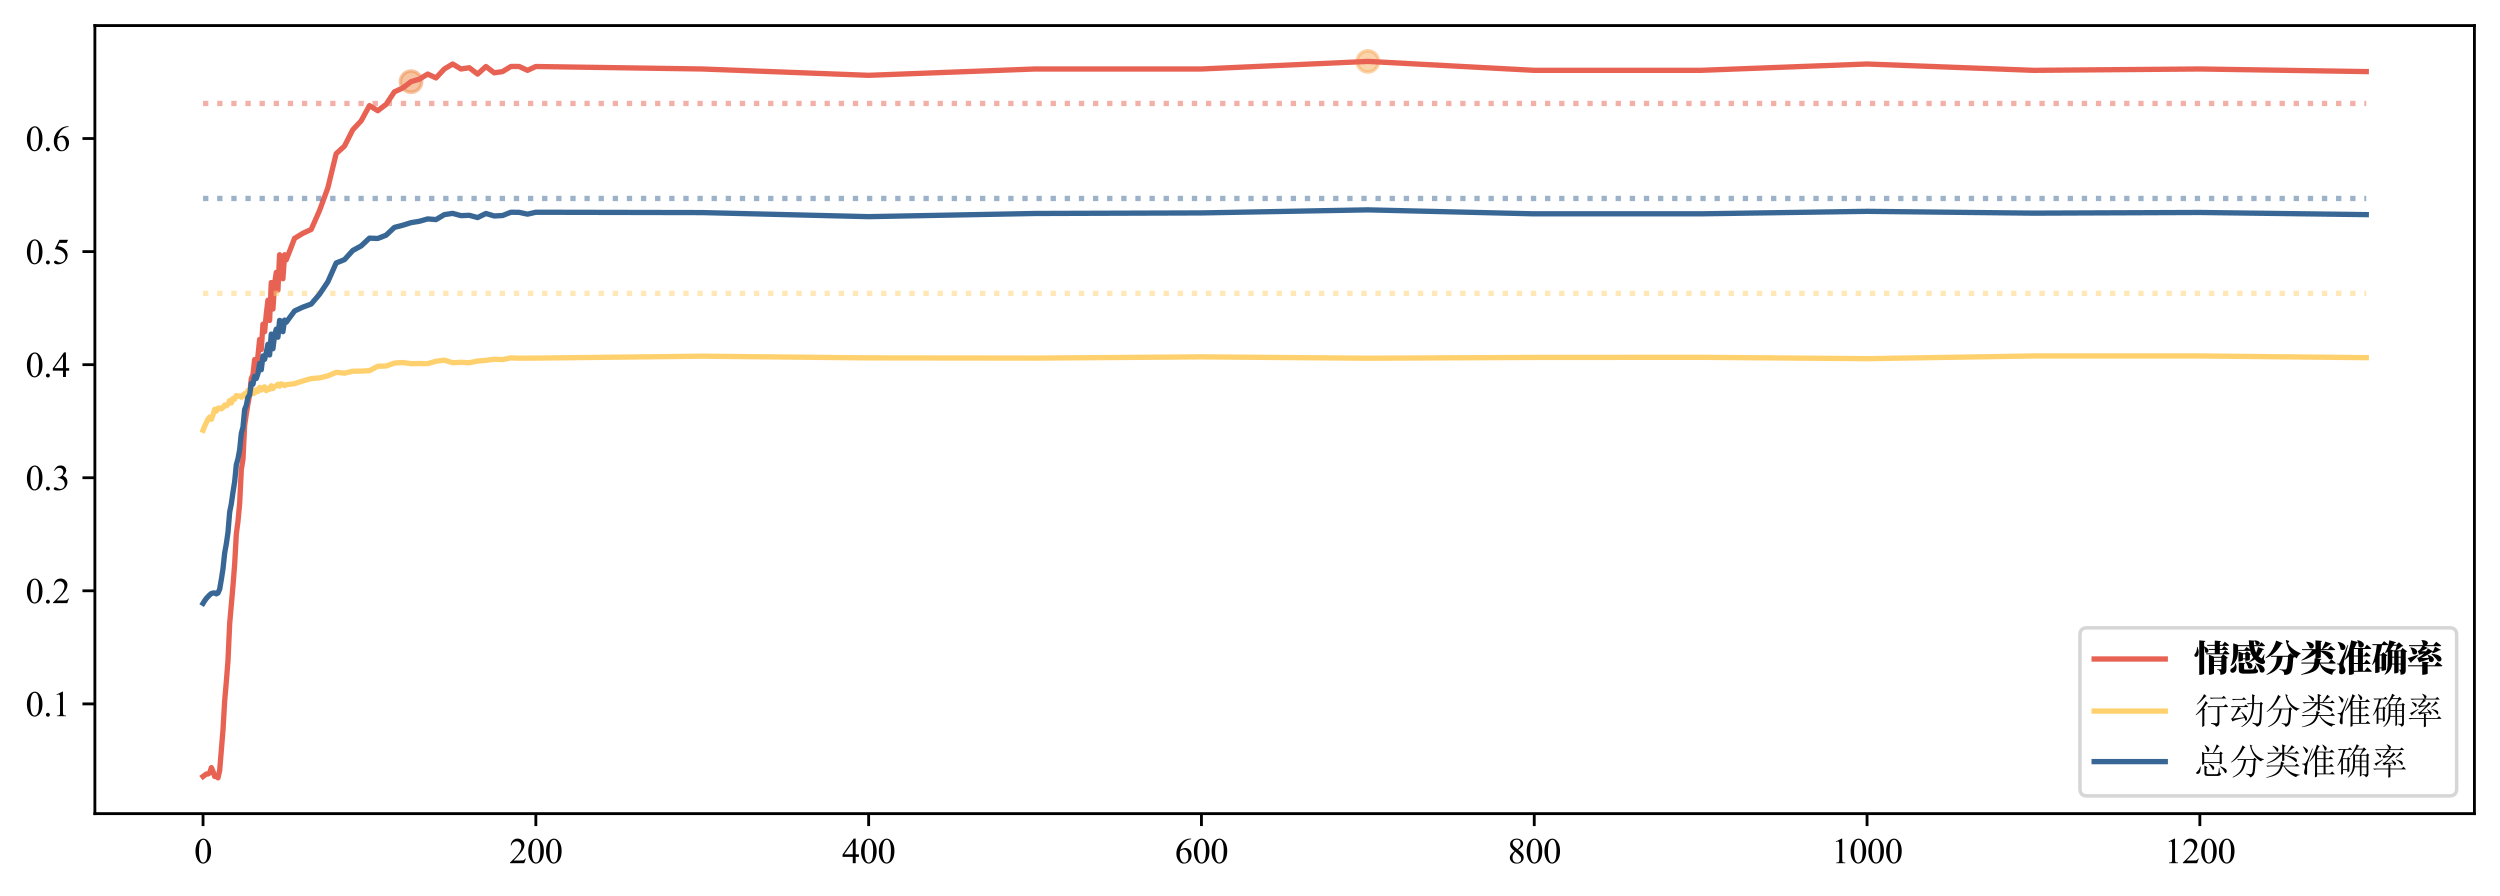 <?xml version="1.0" encoding="utf-8" standalone="no"?>
<!DOCTYPE svg PUBLIC "-//W3C//DTD SVG 1.1//EN"
  "http://www.w3.org/Graphics/SVG/1.1/DTD/svg11.dtd">
<svg xmlns:xlink="http://www.w3.org/1999/xlink" width="703.5pt" height="252.243pt" viewBox="0 0 703.5 252.243" xmlns="http://www.w3.org/2000/svg" version="1.1">
 <defs>
  <style type="text/css">*{stroke-linejoin: round; stroke-linecap: butt}</style>
 </defs>
 <g id="figure_1">
  <g id="patch_1">
   <path d="M 0 252.243 
L 703.5 252.243 
L 703.5 0 
L 0 0 
z
" style="fill: #ffffff"/>
  </g>
  <g id="axes_1">
   <g id="patch_2">
    <path d="M 26.7 228.96 
L 696.3 228.96 
L 696.3 7.2 
L 26.7 7.2 
z
" style="fill: #ffffff"/>
   </g>
   <g id="PathCollection_1">
    <defs>
     <path id="m0875a070f3" d="M 0 3 
C 0.796 3 1.559 2.684 2.121 2.121 
C 2.684 1.559 3 0.796 3 0 
C 3 -0.796 2.684 -1.559 2.121 -2.121 
C 1.559 -2.684 0.796 -3 0 -3 
C -0.796 -3 -1.559 -2.684 -2.121 -2.121 
C -2.684 -1.559 -3 -0.796 -3 0 
C -3 0.796 -2.684 1.559 -2.121 2.121 
C -1.559 2.684 -0.796 3 0 3 
z
" style="stroke: #ef8a46; stroke-opacity: 0.5"/>
    </defs>
    <g clip-path="url(#p863c732fef)">
     <use xlink:href="#m0875a070f3" x="115.668" y="22.975" style="fill: #ef8a46; fill-opacity: 0.5; stroke: #ef8a46; stroke-opacity: 0.5"/>
    </g>
   </g>
   <g id="PathCollection_2">
    <defs>
     <path id="mf120f9238a" d="M 0 3 
C 0.796 3 1.559 2.684 2.121 2.121 
C 2.684 1.559 3 0.796 3 0 
C 3 -0.796 2.684 -1.559 2.121 -2.121 
C 1.559 -2.684 0.796 -3 0 -3 
C -0.796 -3 -1.559 -2.684 -2.121 -2.121 
C -2.684 -1.559 -3 -0.796 -3 0 
C -3 0.796 -2.684 1.559 -2.121 2.121 
C -1.559 2.684 -0.796 3 0 3 
z
" style="stroke: #f8aa59; stroke-opacity: 0.5"/>
    </defs>
    <g clip-path="url(#p863c732fef)">
     <use xlink:href="#mf120f9238a" x="384.913" y="17.28" style="fill: #f8aa59; fill-opacity: 0.5; stroke: #f8aa59; stroke-opacity: 0.5"/>
    </g>
   </g>
   <g id="matplotlib.axis_1">
    <g id="xtick_1">
     <g id="line2d_1">
      <defs>
       <path id="ma1bbd5abb1" d="M 0 0 
L 0 3.5 
" style="stroke: #000000; stroke-width: 0.8"/>
      </defs>
      <g>
       <use xlink:href="#ma1bbd5abb1" x="57.136" y="228.96" style="stroke: #000000; stroke-width: 0.8"/>
      </g>
     </g>
     <g id="text_1">
      <!-- 0 -->
      <g transform="translate(54.636 242.904) scale(0.1 -0.1)">
       <defs>
        <path id="TimesNewRomanPSMT-30" d="M 231 2094 
Q 231 2819 450 3342 
Q 669 3866 1031 4122 
Q 1313 4325 1613 4325 
Q 2100 4325 2488 3828 
Q 2972 3213 2972 2159 
Q 2972 1422 2759 906 
Q 2547 391 2217 158 
Q 1888 -75 1581 -75 
Q 975 -75 572 641 
Q 231 1244 231 2094 
z
M 844 2016 
Q 844 1141 1059 588 
Q 1238 122 1591 122 
Q 1759 122 1940 273 
Q 2122 425 2216 781 
Q 2359 1319 2359 2297 
Q 2359 3022 2209 3506 
Q 2097 3866 1919 4016 
Q 1791 4119 1609 4119 
Q 1397 4119 1231 3928 
Q 1006 3669 925 3112 
Q 844 2556 844 2016 
z
" transform="scale(0.016)"/>
       </defs>
       <use xlink:href="#TimesNewRomanPSMT-30"/>
      </g>
     </g>
    </g>
    <g id="xtick_2">
     <g id="line2d_2">
      <g>
       <use xlink:href="#ma1bbd5abb1" x="150.787" y="228.96" style="stroke: #000000; stroke-width: 0.8"/>
      </g>
     </g>
     <g id="text_2">
      <!-- 200 -->
      <g transform="translate(143.287 242.904) scale(0.1 -0.1)">
       <defs>
        <path id="TimesNewRomanPSMT-32" d="M 2934 816 
L 2638 0 
L 138 0 
L 138 116 
Q 1241 1122 1691 1759 
Q 2141 2397 2141 2925 
Q 2141 3328 1894 3587 
Q 1647 3847 1303 3847 
Q 991 3847 742 3664 
Q 494 3481 375 3128 
L 259 3128 
Q 338 3706 661 4015 
Q 984 4325 1469 4325 
Q 1984 4325 2329 3994 
Q 2675 3663 2675 3213 
Q 2675 2891 2525 2569 
Q 2294 2063 1775 1497 
Q 997 647 803 472 
L 1909 472 
Q 2247 472 2383 497 
Q 2519 522 2628 598 
Q 2738 675 2819 816 
L 2934 816 
z
" transform="scale(0.016)"/>
       </defs>
       <use xlink:href="#TimesNewRomanPSMT-32"/>
       <use xlink:href="#TimesNewRomanPSMT-30" x="50"/>
       <use xlink:href="#TimesNewRomanPSMT-30" x="100"/>
      </g>
     </g>
    </g>
    <g id="xtick_3">
     <g id="line2d_3">
      <g>
       <use xlink:href="#ma1bbd5abb1" x="244.437" y="228.96" style="stroke: #000000; stroke-width: 0.8"/>
      </g>
     </g>
     <g id="text_3">
      <!-- 400 -->
      <g transform="translate(236.937 242.904) scale(0.1 -0.1)">
       <defs>
        <path id="TimesNewRomanPSMT-34" d="M 2978 1563 
L 2978 1119 
L 2409 1119 
L 2409 0 
L 1894 0 
L 1894 1119 
L 100 1119 
L 100 1519 
L 2066 4325 
L 2409 4325 
L 2409 1563 
L 2978 1563 
z
M 1894 1563 
L 1894 3666 
L 406 1563 
L 1894 1563 
z
" transform="scale(0.016)"/>
       </defs>
       <use xlink:href="#TimesNewRomanPSMT-34"/>
       <use xlink:href="#TimesNewRomanPSMT-30" x="50"/>
       <use xlink:href="#TimesNewRomanPSMT-30" x="100"/>
      </g>
     </g>
    </g>
    <g id="xtick_4">
     <g id="line2d_4">
      <g>
       <use xlink:href="#ma1bbd5abb1" x="338.087" y="228.96" style="stroke: #000000; stroke-width: 0.8"/>
      </g>
     </g>
     <g id="text_4">
      <!-- 600 -->
      <g transform="translate(330.587 242.904) scale(0.1 -0.1)">
       <defs>
        <path id="TimesNewRomanPSMT-36" d="M 2869 4325 
L 2869 4209 
Q 2456 4169 2195 4045 
Q 1934 3922 1679 3669 
Q 1425 3416 1258 3105 
Q 1091 2794 978 2366 
Q 1428 2675 1881 2675 
Q 2316 2675 2634 2325 
Q 2953 1975 2953 1425 
Q 2953 894 2631 456 
Q 2244 -75 1606 -75 
Q 1172 -75 869 213 
Q 275 772 275 1663 
Q 275 2231 503 2743 
Q 731 3256 1154 3653 
Q 1578 4050 1965 4187 
Q 2353 4325 2688 4325 
L 2869 4325 
z
M 925 2138 
Q 869 1716 869 1456 
Q 869 1156 980 804 
Q 1091 453 1309 247 
Q 1469 100 1697 100 
Q 1969 100 2183 356 
Q 2397 613 2397 1088 
Q 2397 1622 2184 2012 
Q 1972 2403 1581 2403 
Q 1463 2403 1327 2353 
Q 1191 2303 925 2138 
z
" transform="scale(0.016)"/>
       </defs>
       <use xlink:href="#TimesNewRomanPSMT-36"/>
       <use xlink:href="#TimesNewRomanPSMT-30" x="50"/>
       <use xlink:href="#TimesNewRomanPSMT-30" x="100"/>
      </g>
     </g>
    </g>
    <g id="xtick_5">
     <g id="line2d_5">
      <g>
       <use xlink:href="#ma1bbd5abb1" x="431.738" y="228.96" style="stroke: #000000; stroke-width: 0.8"/>
      </g>
     </g>
     <g id="text_5">
      <!-- 800 -->
      <g transform="translate(424.238 242.904) scale(0.1 -0.1)">
       <defs>
        <path id="TimesNewRomanPSMT-38" d="M 1228 2134 
Q 725 2547 579 2797 
Q 434 3047 434 3316 
Q 434 3728 753 4026 
Q 1072 4325 1600 4325 
Q 2113 4325 2425 4047 
Q 2738 3769 2738 3413 
Q 2738 3175 2569 2928 
Q 2400 2681 1866 2347 
Q 2416 1922 2594 1678 
Q 2831 1359 2831 1006 
Q 2831 559 2490 242 
Q 2150 -75 1597 -75 
Q 994 -75 656 303 
Q 388 606 388 966 
Q 388 1247 577 1523 
Q 766 1800 1228 2134 
z
M 1719 2469 
Q 2094 2806 2194 3001 
Q 2294 3197 2294 3444 
Q 2294 3772 2109 3958 
Q 1925 4144 1606 4144 
Q 1288 4144 1088 3959 
Q 888 3775 888 3528 
Q 888 3366 970 3203 
Q 1053 3041 1206 2894 
L 1719 2469 
z
M 1375 2016 
Q 1116 1797 991 1539 
Q 866 1281 866 981 
Q 866 578 1086 336 
Q 1306 94 1647 94 
Q 1984 94 2187 284 
Q 2391 475 2391 747 
Q 2391 972 2272 1150 
Q 2050 1481 1375 2016 
z
" transform="scale(0.016)"/>
       </defs>
       <use xlink:href="#TimesNewRomanPSMT-38"/>
       <use xlink:href="#TimesNewRomanPSMT-30" x="50"/>
       <use xlink:href="#TimesNewRomanPSMT-30" x="100"/>
      </g>
     </g>
    </g>
    <g id="xtick_6">
     <g id="line2d_6">
      <g>
       <use xlink:href="#ma1bbd5abb1" x="525.388" y="228.96" style="stroke: #000000; stroke-width: 0.8"/>
      </g>
     </g>
     <g id="text_6">
      <!-- 1000 -->
      <g transform="translate(515.388 242.904) scale(0.1 -0.1)">
       <defs>
        <path id="TimesNewRomanPSMT-31" d="M 750 3822 
L 1781 4325 
L 1884 4325 
L 1884 747 
Q 1884 391 1914 303 
Q 1944 216 2037 169 
Q 2131 122 2419 116 
L 2419 0 
L 825 0 
L 825 116 
Q 1125 122 1212 167 
Q 1300 213 1334 289 
Q 1369 366 1369 747 
L 1369 3034 
Q 1369 3497 1338 3628 
Q 1316 3728 1258 3775 
Q 1200 3822 1119 3822 
Q 1003 3822 797 3725 
L 750 3822 
z
" transform="scale(0.016)"/>
       </defs>
       <use xlink:href="#TimesNewRomanPSMT-31"/>
       <use xlink:href="#TimesNewRomanPSMT-30" x="50"/>
       <use xlink:href="#TimesNewRomanPSMT-30" x="100"/>
       <use xlink:href="#TimesNewRomanPSMT-30" x="150"/>
      </g>
     </g>
    </g>
    <g id="xtick_7">
     <g id="line2d_7">
      <g>
       <use xlink:href="#ma1bbd5abb1" x="619.038" y="228.96" style="stroke: #000000; stroke-width: 0.8"/>
      </g>
     </g>
     <g id="text_7">
      <!-- 1200 -->
      <g transform="translate(609.038 242.904) scale(0.1 -0.1)">
       <use xlink:href="#TimesNewRomanPSMT-31"/>
       <use xlink:href="#TimesNewRomanPSMT-32" x="50"/>
       <use xlink:href="#TimesNewRomanPSMT-30" x="100"/>
       <use xlink:href="#TimesNewRomanPSMT-30" x="150"/>
      </g>
     </g>
    </g>
   </g>
   <g id="matplotlib.axis_2">
    <g id="ytick_1">
     <g id="line2d_8">
      <defs>
       <path id="m7c687a3f2d" d="M 0 0 
L -3.5 0 
" style="stroke: #000000; stroke-width: 0.8"/>
      </defs>
      <g>
       <use xlink:href="#m7c687a3f2d" x="26.7" y="198.071" style="stroke: #000000; stroke-width: 0.8"/>
      </g>
     </g>
     <g id="text_8">
      <!-- 0.1 -->
      <g transform="translate(7.2 201.543) scale(0.1 -0.1)">
       <defs>
        <path id="TimesNewRomanPSMT-2e" d="M 800 606 
Q 947 606 1047 504 
Q 1147 403 1147 259 
Q 1147 116 1045 14 
Q 944 -88 800 -88 
Q 656 -88 554 14 
Q 453 116 453 259 
Q 453 406 554 506 
Q 656 606 800 606 
z
" transform="scale(0.016)"/>
       </defs>
       <use xlink:href="#TimesNewRomanPSMT-30"/>
       <use xlink:href="#TimesNewRomanPSMT-2e" x="50"/>
       <use xlink:href="#TimesNewRomanPSMT-31" x="75"/>
      </g>
     </g>
    </g>
    <g id="ytick_2">
     <g id="line2d_9">
      <g>
       <use xlink:href="#m7c687a3f2d" x="26.7" y="166.253" style="stroke: #000000; stroke-width: 0.8"/>
      </g>
     </g>
     <g id="text_9">
      <!-- 0.2 -->
      <g transform="translate(7.2 169.725) scale(0.1 -0.1)">
       <use xlink:href="#TimesNewRomanPSMT-30"/>
       <use xlink:href="#TimesNewRomanPSMT-2e" x="50"/>
       <use xlink:href="#TimesNewRomanPSMT-32" x="75"/>
      </g>
     </g>
    </g>
    <g id="ytick_3">
     <g id="line2d_10">
      <g>
       <use xlink:href="#m7c687a3f2d" x="26.7" y="134.435" style="stroke: #000000; stroke-width: 0.8"/>
      </g>
     </g>
     <g id="text_10">
      <!-- 0.3 -->
      <g transform="translate(7.2 137.906) scale(0.1 -0.1)">
       <defs>
        <path id="TimesNewRomanPSMT-33" d="M 325 3431 
Q 506 3859 782 4092 
Q 1059 4325 1472 4325 
Q 1981 4325 2253 3994 
Q 2459 3747 2459 3466 
Q 2459 3003 1878 2509 
Q 2269 2356 2469 2072 
Q 2669 1788 2669 1403 
Q 2669 853 2319 450 
Q 1863 -75 997 -75 
Q 569 -75 414 31 
Q 259 138 259 259 
Q 259 350 332 419 
Q 406 488 509 488 
Q 588 488 669 463 
Q 722 447 909 348 
Q 1097 250 1169 231 
Q 1284 197 1416 197 
Q 1734 197 1970 444 
Q 2206 691 2206 1028 
Q 2206 1275 2097 1509 
Q 2016 1684 1919 1775 
Q 1784 1900 1550 2001 
Q 1316 2103 1072 2103 
L 972 2103 
L 972 2197 
Q 1219 2228 1467 2375 
Q 1716 2522 1828 2728 
Q 1941 2934 1941 3181 
Q 1941 3503 1739 3701 
Q 1538 3900 1238 3900 
Q 753 3900 428 3381 
L 325 3431 
z
" transform="scale(0.016)"/>
       </defs>
       <use xlink:href="#TimesNewRomanPSMT-30"/>
       <use xlink:href="#TimesNewRomanPSMT-2e" x="50"/>
       <use xlink:href="#TimesNewRomanPSMT-33" x="75"/>
      </g>
     </g>
    </g>
    <g id="ytick_4">
     <g id="line2d_11">
      <g>
       <use xlink:href="#m7c687a3f2d" x="26.7" y="102.616" style="stroke: #000000; stroke-width: 0.8"/>
      </g>
     </g>
     <g id="text_11">
      <!-- 0.4 -->
      <g transform="translate(7.2 106.088) scale(0.1 -0.1)">
       <use xlink:href="#TimesNewRomanPSMT-30"/>
       <use xlink:href="#TimesNewRomanPSMT-2e" x="50"/>
       <use xlink:href="#TimesNewRomanPSMT-34" x="75"/>
      </g>
     </g>
    </g>
    <g id="ytick_5">
     <g id="line2d_12">
      <g>
       <use xlink:href="#m7c687a3f2d" x="26.7" y="70.798" style="stroke: #000000; stroke-width: 0.8"/>
      </g>
     </g>
     <g id="text_12">
      <!-- 0.5 -->
      <g transform="translate(7.2 74.27) scale(0.1 -0.1)">
       <defs>
        <path id="TimesNewRomanPSMT-35" d="M 2778 4238 
L 2534 3706 
L 1259 3706 
L 981 3138 
Q 1809 3016 2294 2522 
Q 2709 2097 2709 1522 
Q 2709 1188 2573 903 
Q 2438 619 2231 419 
Q 2025 219 1772 97 
Q 1413 -75 1034 -75 
Q 653 -75 479 54 
Q 306 184 306 341 
Q 306 428 378 495 
Q 450 563 559 563 
Q 641 563 702 538 
Q 763 513 909 409 
Q 1144 247 1384 247 
Q 1750 247 2026 523 
Q 2303 800 2303 1197 
Q 2303 1581 2056 1914 
Q 1809 2247 1375 2428 
Q 1034 2569 447 2591 
L 1259 4238 
L 2778 4238 
z
" transform="scale(0.016)"/>
       </defs>
       <use xlink:href="#TimesNewRomanPSMT-30"/>
       <use xlink:href="#TimesNewRomanPSMT-2e" x="50"/>
       <use xlink:href="#TimesNewRomanPSMT-35" x="75"/>
      </g>
     </g>
    </g>
    <g id="ytick_6">
     <g id="line2d_13">
      <g>
       <use xlink:href="#m7c687a3f2d" x="26.7" y="38.98" style="stroke: #000000; stroke-width: 0.8"/>
      </g>
     </g>
     <g id="text_13">
      <!-- 0.6 -->
      <g transform="translate(7.2 42.452) scale(0.1 -0.1)">
       <use xlink:href="#TimesNewRomanPSMT-30"/>
       <use xlink:href="#TimesNewRomanPSMT-2e" x="50"/>
       <use xlink:href="#TimesNewRomanPSMT-36" x="75"/>
      </g>
     </g>
    </g>
   </g>
   <g id="line2d_14">
    <path d="M 57.136 218.498 
L 57.605 218.148 
L 58.073 217.798 
L 58.541 217.798 
L 59.009 217.448 
L 59.478 216.016 
L 59.946 217.098 
L 60.414 218.498 
L 60.882 218.498 
L 61.351 218.88 
L 61.819 216.748 
L 62.287 211.053 
L 62.755 205.357 
L 63.224 197.18 
L 63.692 191.835 
L 64.16 185.821 
L 64.628 175.512 
L 65.097 170.166 
L 65.565 164.821 
L 66.033 158.775 
L 66.501 150.248 
L 66.97 146.685 
L 67.438 141.721 
L 67.906 132.112 
L 68.374 129.28 
L 68.843 119.671 
L 69.311 116.489 
L 69.779 113.625 
L 70.247 111.144 
L 70.716 106.53 
L 71.184 105.448 
L 71.652 101.185 
L 72.12 103.316 
L 72.589 100.135 
L 73.057 95.521 
L 73.525 98.353 
L 73.993 91.225 
L 74.462 93.357 
L 74.93 88.394 
L 75.398 84.48 
L 75.866 90.175 
L 76.335 79.516 
L 76.803 86.962 
L 77.271 79.866 
L 77.739 76.653 
L 78.208 81.648 
L 78.676 71.689 
L 79.144 72.739 
L 79.612 78.435 
L 80.081 71.689 
L 80.549 73.121 
L 82.89 67.075 
L 85.231 65.644 
L 87.573 64.562 
L 89.914 59.248 
L 92.255 52.853 
L 94.597 43.244 
L 96.938 41.112 
L 99.279 36.498 
L 101.62 34.016 
L 103.962 29.721 
L 106.303 31.153 
L 108.644 29.371 
L 110.985 25.839 
L 113.327 24.757 
L 115.668 22.975 
L 118.009 22.275 
L 120.35 20.844 
L 122.692 21.925 
L 125.033 19.412 
L 127.374 18.012 
L 129.715 19.412 
L 132.057 19.062 
L 134.398 20.844 
L 136.739 18.712 
L 139.08 20.494 
L 141.422 20.144 
L 143.763 18.712 
L 146.104 18.712 
L 148.445 19.794 
L 150.787 18.712 
L 197.612 19.412 
L 244.437 21.194 
L 291.262 19.412 
L 338.087 19.412 
L 384.913 17.28 
L 431.738 19.794 
L 478.563 19.794 
L 525.388 18.012 
L 572.213 19.794 
L 619.038 19.412 
L 665.864 20.144 
" clip-path="url(#p863c732fef)" style="fill: none; stroke: #e86254; stroke-width: 1.5; stroke-linecap: square"/>
   </g>
   <g id="LineCollection_1">
    <path d="M 57.136 29.116 
L 665.864 29.116 
" clip-path="url(#p863c732fef)" style="fill: none; stroke-dasharray: 1.5,2.475; stroke-dashoffset: 0; stroke: #e86254; stroke-opacity: 0.5; stroke-width: 1.5"/>
   </g>
   <g id="line2d_15">
    <path d="M 57.136 121.071 
L 57.605 119.862 
L 58.073 118.939 
L 58.541 117.953 
L 59.009 117.348 
L 59.478 117.985 
L 59.946 116.712 
L 60.414 115.185 
L 60.882 115.694 
L 61.351 114.866 
L 61.819 114.803 
L 62.287 115.057 
L 62.755 114.675 
L 63.224 113.975 
L 63.692 114.198 
L 64.16 113.753 
L 64.628 112.703 
L 65.097 113.403 
L 65.565 112.13 
L 66.033 112.321 
L 66.501 111.303 
L 66.97 111.462 
L 67.438 111.43 
L 67.906 111.78 
L 68.374 111.175 
L 68.843 110.794 
L 69.311 111.685 
L 69.779 109.839 
L 70.247 111.207 
L 70.716 109.235 
L 71.184 110.794 
L 71.652 110.603 
L 72.12 109.68 
L 72.589 110.157 
L 73.057 109.012 
L 73.525 109.775 
L 73.993 109.107 
L 74.462 108.853 
L 74.93 109.935 
L 75.398 109.266 
L 75.866 109.553 
L 76.335 108.566 
L 76.803 109.33 
L 77.271 108.725 
L 77.739 108.566 
L 78.208 108.121 
L 78.676 108.662 
L 79.144 108.025 
L 79.612 108.185 
L 80.081 108.503 
L 80.549 108.248 
L 82.89 107.962 
L 85.231 107.198 
L 87.573 106.53 
L 89.914 106.339 
L 92.255 105.766 
L 94.597 104.78 
L 96.938 105.003 
L 99.279 104.462 
L 101.62 104.43 
L 103.962 104.303 
L 106.303 103.062 
L 108.644 102.998 
L 110.985 102.171 
L 113.327 102.012 
L 115.668 102.33 
L 118.009 102.298 
L 120.35 102.33 
L 122.692 101.662 
L 125.033 101.344 
L 127.374 102.075 
L 129.715 101.948 
L 132.057 102.075 
L 134.398 101.598 
L 136.739 101.407 
L 139.08 101.089 
L 141.422 101.185 
L 143.763 100.707 
L 146.104 100.803 
L 148.445 100.771 
L 150.787 100.771 
L 197.612 100.23 
L 244.437 100.707 
L 291.262 100.771 
L 338.087 100.421 
L 384.913 100.803 
L 431.738 100.58 
L 478.563 100.548 
L 525.388 100.93 
L 572.213 100.166 
L 619.038 100.166 
L 665.864 100.644 
" clip-path="url(#p863c732fef)" style="fill: none; stroke: #ffd06e; stroke-width: 1.5; stroke-linecap: square"/>
   </g>
   <g id="LineCollection_2">
    <path d="M 57.136 82.571 
L 665.864 82.571 
" clip-path="url(#p863c732fef)" style="fill: none; stroke-dasharray: 1.5,2.475; stroke-dashoffset: 0; stroke: #ffd06e; stroke-opacity: 0.5; stroke-width: 1.5"/>
   </g>
   <g id="line2d_16">
    <path d="M 57.136 169.785 
L 57.605 169.021 
L 58.073 168.385 
L 58.541 167.875 
L 59.009 167.398 
L 59.478 167.016 
L 59.946 166.889 
L 60.414 166.857 
L 60.882 167.112 
L 61.351 166.857 
L 61.819 165.775 
L 62.287 163.039 
L 62.755 160.016 
L 63.224 155.594 
L 63.692 153.016 
L 64.16 149.771 
L 64.628 144.107 
L 65.097 141.785 
L 65.565 138.475 
L 66.033 135.548 
L 66.501 130.775 
L 66.97 129.089 
L 67.438 126.575 
L 67.906 121.962 
L 68.374 120.212 
L 68.843 115.248 
L 69.311 114.071 
L 69.779 111.748 
L 70.247 111.175 
L 70.716 107.866 
L 71.184 108.121 
L 71.652 105.894 
L 72.12 106.498 
L 72.589 105.13 
L 73.057 102.266 
L 73.525 104.048 
L 73.993 100.166 
L 74.462 101.121 
L 74.93 99.18 
L 75.398 96.889 
L 75.866 99.88 
L 76.335 94.025 
L 76.803 98.13 
L 77.271 94.312 
L 77.739 92.625 
L 78.208 94.885 
L 78.676 90.175 
L 79.144 90.398 
L 79.612 93.325 
L 80.081 90.08 
L 80.549 90.685 
L 82.89 87.503 
L 85.231 86.421 
L 87.573 85.562 
L 89.914 82.794 
L 92.255 79.294 
L 94.597 74.012 
L 96.938 73.057 
L 99.279 70.48 
L 101.62 69.207 
L 103.962 67.012 
L 106.303 67.107 
L 108.644 66.185 
L 110.985 63.989 
L 113.327 63.385 
L 115.668 62.653 
L 118.009 62.271 
L 120.35 61.603 
L 122.692 61.794 
L 125.033 60.394 
L 127.374 60.044 
L 129.715 60.68 
L 132.057 60.585 
L 134.398 61.221 
L 136.739 60.075 
L 139.08 60.775 
L 141.422 60.648 
L 143.763 59.725 
L 146.104 59.757 
L 148.445 60.266 
L 150.787 59.725 
L 197.612 59.821 
L 244.437 60.966 
L 291.262 60.075 
L 338.087 59.916 
L 384.913 59.057 
L 431.738 60.171 
L 478.563 60.171 
L 525.388 59.471 
L 572.213 59.98 
L 619.038 59.789 
L 665.864 60.394 
" clip-path="url(#p863c732fef)" style="fill: none; stroke: #386795; stroke-width: 1.5; stroke-linecap: square"/>
   </g>
   <g id="LineCollection_3">
    <path d="M 57.136 55.844 
L 665.864 55.844 
" clip-path="url(#p863c732fef)" style="fill: none; stroke-dasharray: 1.5,2.475; stroke-dashoffset: 0; stroke: #386795; stroke-opacity: 0.5; stroke-width: 1.5"/>
   </g>
   <g id="patch_3">
    <path d="M 26.7 228.96 
L 26.7 7.2 
" style="fill: none; stroke: #000000; stroke-width: 0.8; stroke-linejoin: miter; stroke-linecap: square"/>
   </g>
   <g id="patch_4">
    <path d="M 696.3 228.96 
L 696.3 7.2 
" style="fill: none; stroke: #000000; stroke-width: 0.8; stroke-linejoin: miter; stroke-linecap: square"/>
   </g>
   <g id="patch_5">
    <path d="M 26.7 228.96 
L 696.3 228.96 
" style="fill: none; stroke: #000000; stroke-width: 0.8; stroke-linejoin: miter; stroke-linecap: square"/>
   </g>
   <g id="patch_6">
    <path d="M 26.7 7.2 
L 696.3 7.2 
" style="fill: none; stroke: #000000; stroke-width: 0.8; stroke-linejoin: miter; stroke-linecap: square"/>
   </g>
   <g id="legend_1">
    <g id="patch_7">
     <path d="M 587.3 223.96 
L 689.3 223.96 
Q 691.3 223.96 691.3 221.96 
L 691.3 178.673 
Q 691.3 176.673 689.3 176.673 
L 587.3 176.673 
Q 585.3 176.673 585.3 178.673 
L 585.3 221.96 
Q 585.3 223.96 587.3 223.96 
z
" style="fill: #ffffff; opacity: 0.8; stroke: #cccccc; stroke-linejoin: miter"/>
    </g>
    <g id="line2d_17">
     <path d="M 589.3 185.435 
L 599.3 185.435 
L 609.3 185.435 
" style="fill: none; stroke: #e86254; stroke-width: 1.5; stroke-linecap: square"/>
    </g>
    <g id="text_14">
     <!-- 情感分类准确率 -->
     <g transform="translate(617.3 188.935) scale(0.1 -0.1)">
      <defs>
       <path id="SourceHanSerifCN-Heavy-60c5" d="M 572 4319 
L 669 4319 
Q 894 3763 883 3347 
Q 872 2931 731 2719 
Q 631 2572 448 2550 
Q 266 2528 169 2669 
Q 91 2794 133 2926 
Q 175 3059 291 3163 
Q 372 3259 444 3448 
Q 516 3638 555 3867 
Q 594 4097 572 4319 
z
M 4859 2394 
L 3575 2394 
L 3575 1869 
L 4859 1869 
L 4859 2394 
z
M 3709 5422 
L 4809 5331 
Q 4803 5269 4761 5226 
Q 4719 5184 4603 5166 
L 4603 4672 
L 5053 4672 
L 5475 5222 
Q 5475 5222 5553 5161 
Q 5631 5100 5751 5004 
Q 5872 4909 6003 4800 
Q 6134 4691 6244 4594 
Q 6216 4494 6063 4494 
L 4603 4494 
L 4603 3956 
L 4956 3956 
L 5347 4469 
Q 5347 4469 5470 4372 
Q 5594 4275 5761 4137 
Q 5928 4000 6063 3878 
Q 6034 3775 5884 3775 
L 4603 3775 
L 4603 3181 
L 5128 3181 
L 5550 3731 
Q 5550 3731 5628 3670 
Q 5706 3609 5825 3514 
Q 5944 3419 6075 3309 
Q 6206 3200 6313 3103 
Q 6284 3003 6134 3003 
L 5206 3003 
L 6019 2388 
Q 5984 2350 5923 2311 
Q 5863 2272 5763 2247 
L 5763 378 
Q 5763 91 5692 -115 
Q 5622 -322 5397 -444 
Q 5172 -566 4706 -609 
Q 4697 -388 4672 -230 
Q 4647 -72 4584 25 
Q 4519 125 4420 198 
Q 4322 272 4106 313 
L 4106 391 
Q 4106 391 4186 386 
Q 4266 381 4380 376 
Q 4494 372 4597 369 
Q 4700 366 4744 366 
Q 4859 366 4859 481 
L 4859 947 
L 3575 947 
L 3575 -300 
Q 3575 -347 3464 -415 
Q 3353 -484 3179 -539 
Q 3006 -594 2819 -594 
L 2684 -594 
L 2684 2938 
L 3613 2572 
L 4797 2572 
L 5175 3003 
L 2231 3003 
L 2178 3181 
L 3709 3181 
L 3709 3775 
L 2659 3775 
L 2606 3956 
L 3709 3956 
L 3709 4494 
L 2397 4494 
L 2344 4672 
L 3709 4672 
L 3709 5422 
z
M 3575 1691 
L 3575 1125 
L 4859 1125 
L 4859 1691 
L 3575 1691 
z
M 1859 4403 
Q 2244 4247 2414 4053 
Q 2584 3859 2600 3682 
Q 2616 3506 2527 3389 
Q 2438 3272 2292 3259 
Q 2147 3247 2006 3391 
Q 2016 3609 1964 3839 
Q 1913 4069 1841 4256 
L 1841 -372 
Q 1841 -406 1737 -462 
Q 1634 -519 1476 -564 
Q 1319 -609 1153 -609 
L 981 -609 
L 981 5466 
L 2075 5356 
Q 2066 5291 2017 5244 
Q 1969 5197 1841 5178 
L 1841 4397 
L 1859 4403 
z
" transform="scale(0.016)"/>
       <path id="SourceHanSerifCN-Heavy-611f" d="M 2822 1466 
Q 2803 1331 2616 1306 
L 2616 441 
Q 2616 378 2655 354 
Q 2694 331 2847 331 
L 3569 331 
Q 3719 331 3869 332 
Q 4019 334 4094 341 
Q 4234 347 4300 428 
Q 4422 578 4672 1131 
L 4728 1131 
L 4747 409 
Q 4944 338 5009 258 
Q 5075 178 5075 63 
Q 5075 -125 4933 -225 
Q 4791 -325 4437 -361 
Q 4084 -397 3456 -397 
L 2681 -397 
Q 2281 -397 2065 -339 
Q 1850 -281 1769 -131 
Q 1688 19 1688 300 
L 1688 1550 
L 2822 1466 
z
M 1131 1434 
Q 1306 1016 1300 687 
Q 1294 359 1170 137 
Q 1047 -84 863 -178 
Q 681 -284 479 -228 
Q 278 -172 209 25 
Q 153 219 247 359 
Q 341 500 506 575 
Q 634 638 761 764 
Q 888 891 970 1062 
Q 1053 1234 1050 1434 
L 1131 1434 
z
M 4631 1422 
Q 5216 1341 5566 1158 
Q 5916 975 6073 750 
Q 6231 525 6236 314 
Q 6241 103 6130 -44 
Q 6019 -191 5834 -219 
Q 5650 -247 5431 -97 
Q 5356 303 5117 706 
Q 4878 1109 4581 1381 
L 4631 1422 
z
M 2822 1747 
Q 3306 1703 3587 1568 
Q 3869 1434 3987 1259 
Q 4106 1084 4095 915 
Q 4084 747 3978 630 
Q 3872 513 3705 494 
Q 3538 475 3347 603 
Q 3297 900 3130 1201 
Q 2963 1503 2769 1709 
L 2822 1747 
z
M 3047 4306 
Q 3047 4306 3137 4237 
Q 3228 4169 3362 4062 
Q 3497 3956 3628 3847 
Q 3594 3991 3566 4139 
Q 3538 4288 3519 4434 
L 1559 4434 
L 1559 3794 
L 2644 3794 
L 3047 4306 
z
M 4519 5466 
Q 4894 5431 5091 5332 
Q 5288 5234 5345 5114 
Q 5403 4994 5356 4881 
Q 5309 4769 5192 4701 
Q 5075 4634 4926 4643 
Q 4778 4653 4631 4781 
Q 4638 4925 4602 5070 
Q 4566 5216 4519 5331 
Q 4478 5244 4325 5216 
Q 4334 4909 4363 4616 
L 5284 4616 
L 5650 5147 
Q 5650 5147 5764 5045 
Q 5878 4944 6031 4801 
Q 6184 4659 6303 4538 
Q 6275 4434 6131 4434 
L 4391 4434 
Q 4431 4131 4515 3840 
Q 4600 3550 4728 3291 
Q 4841 3519 4922 3772 
Q 5003 4025 5063 4294 
L 6138 3903 
Q 6113 3847 6048 3812 
Q 5984 3778 5875 3788 
Q 5725 3447 5547 3170 
Q 5369 2894 5163 2669 
Q 5347 2488 5566 2344 
Q 5641 2294 5684 2297 
Q 5728 2300 5772 2363 
Q 5844 2469 5953 2662 
Q 6063 2856 6144 3041 
L 6200 3022 
L 6084 2138 
Q 6272 1884 6305 1734 
Q 6338 1584 6266 1484 
Q 6131 1313 5920 1300 
Q 5709 1288 5492 1367 
Q 5275 1447 5125 1550 
Q 4763 1806 4506 2100 
Q 4288 1959 4053 1848 
Q 3819 1738 3569 1644 
L 3513 1709 
Q 3900 2009 4228 2444 
Q 3863 2981 3684 3628 
Q 3634 3616 3597 3616 
L 1575 3616 
L 1559 3659 
Q 1559 3363 1521 3006 
Q 1484 2650 1359 2279 
Q 1234 1909 978 1567 
Q 722 1225 288 959 
L 234 1006 
Q 463 1413 563 1875 
Q 663 2338 686 2803 
Q 709 3269 709 3681 
L 709 4947 
L 1681 4616 
L 3500 4616 
Q 3453 5038 3444 5478 
L 4484 5403 
L 4466 5441 
L 4519 5466 
z
M 2822 2303 
L 2822 3009 
L 2413 3009 
L 2413 2303 
L 2822 2303 
z
M 2413 1966 
Q 2413 1931 2311 1875 
Q 2209 1819 2053 1773 
Q 1897 1728 1734 1728 
L 1625 1728 
L 1625 3500 
L 2438 3188 
L 2763 3188 
L 3109 3553 
L 3825 3022 
Q 3806 2991 3756 2958 
Q 3706 2925 3628 2913 
L 3628 2047 
Q 3625 2022 3512 1978 
Q 3400 1934 3245 1898 
Q 3091 1863 2963 1863 
L 2822 1863 
L 2822 2125 
L 2413 2125 
L 2413 1966 
z
" transform="scale(0.016)"/>
       <path id="SourceHanSerifCN-Heavy-5206" d="M 3188 4959 
Q 3169 4913 3116 4878 
Q 3063 4844 2944 4844 
Q 2691 4375 2305 3895 
Q 1919 3416 1389 3003 
Q 859 2591 178 2322 
L 134 2381 
Q 619 2778 991 3301 
Q 1363 3825 1617 4378 
Q 1872 4931 2003 5422 
L 3188 4959 
z
M 4319 5338 
Q 4244 5184 4056 4959 
Q 4284 4559 4650 4221 
Q 5016 3884 5450 3625 
Q 5884 3366 6322 3200 
L 6309 3122 
Q 6109 3031 5911 2790 
Q 5713 2550 5631 2284 
Q 4888 2769 4409 3537 
Q 3931 4306 3706 5491 
L 3769 5522 
L 4319 5338 
z
M 3163 2747 
L 4031 2747 
L 4506 3200 
L 5288 2528 
Q 5247 2484 5184 2453 
Q 5122 2422 5019 2406 
Q 4975 1578 4908 1020 
Q 4841 463 4723 133 
Q 4606 -197 4416 -347 
Q 4234 -491 4007 -556 
Q 3781 -622 3419 -622 
Q 3422 -419 3389 -261 
Q 3356 -103 3263 -6 
Q 3053 216 2547 313 
L 2547 384 
Q 2713 372 2911 359 
Q 3109 347 3278 339 
Q 3447 331 3525 331 
Q 3663 331 3744 397 
Q 3884 506 3965 1065 
Q 4047 1625 4097 2566 
L 3144 2566 
Q 3091 2141 2964 1706 
Q 2838 1272 2548 858 
Q 2259 444 1734 67 
Q 1209 -309 366 -622 
L 306 -538 
Q 916 -150 1275 250 
Q 1634 650 1811 1048 
Q 1988 1447 2048 1830 
Q 2109 2213 2125 2566 
L 1113 2566 
L 1056 2747 
L 3163 2747 
z
" transform="scale(0.016)"/>
       <path id="SourceHanSerifCN-Heavy-7c7b" d="M 1075 5216 
Q 1566 5194 1855 5075 
Q 2144 4956 2267 4790 
Q 2391 4625 2384 4458 
Q 2378 4291 2273 4172 
Q 2169 4053 2000 4028 
Q 1831 4003 1631 4122 
Q 1556 4409 1379 4695 
Q 1203 4981 1031 5184 
L 1075 5216 
z
M 5331 4494 
Q 5331 4494 5414 4430 
Q 5497 4366 5625 4267 
Q 5753 4169 5893 4055 
Q 6034 3941 6150 3841 
Q 6122 3738 5966 3738 
L 3616 3738 
L 3616 3653 
Q 4281 3653 4717 3525 
Q 5153 3397 5392 3201 
Q 5631 3006 5704 2795 
Q 5778 2584 5715 2414 
Q 5653 2244 5483 2164 
Q 5313 2084 5069 2156 
Q 4900 2384 4658 2623 
Q 4416 2863 4145 3084 
Q 3875 3306 3616 3481 
L 3616 2497 
Q 3616 2463 3497 2408 
Q 3378 2353 3200 2309 
Q 3022 2266 2841 2266 
L 2700 2266 
L 3725 2194 
Q 3716 2128 3664 2079 
Q 3613 2031 3500 2016 
L 3444 1556 
L 4997 1556 
L 5447 2150 
Q 5447 2150 5528 2084 
Q 5609 2019 5734 1916 
Q 5859 1813 5996 1695 
Q 6134 1578 6247 1478 
Q 6219 1375 6059 1375 
L 3525 1375 
Q 3791 997 4225 783 
Q 4659 569 5189 469 
Q 5719 369 6272 331 
L 6272 263 
Q 6003 175 5831 -48 
Q 5659 -272 5594 -609 
Q 5053 -441 4629 -206 
Q 4206 28 3900 400 
Q 3594 772 3406 1344 
Q 3328 988 3154 691 
Q 2981 394 2629 151 
Q 2278 -91 1681 -280 
Q 1084 -469 159 -603 
L 128 -513 
Q 753 -319 1172 -111 
Q 1591 97 1848 326 
Q 2106 556 2242 817 
Q 2378 1078 2438 1375 
L 219 1375 
L 166 1556 
L 2463 1556 
Q 2488 1722 2498 1905 
Q 2509 2088 2516 2278 
L 2669 2266 
L 2669 3128 
Q 2197 2731 1573 2425 
Q 950 2119 225 1906 
L 184 1984 
Q 784 2309 1278 2782 
Q 1772 3256 2081 3738 
L 341 3738 
L 288 3916 
L 2669 3916 
L 2669 5459 
L 3834 5356 
Q 3825 5300 3783 5254 
Q 3741 5209 3616 5191 
L 3616 3916 
L 3781 3916 
Q 3897 4116 4015 4353 
Q 4134 4591 4239 4827 
Q 4344 5063 4416 5253 
L 5522 4863 
Q 5472 4738 5269 4756 
Q 5031 4578 4673 4343 
Q 4316 4109 3975 3916 
L 4884 3916 
L 5331 4494 
z
" transform="scale(0.016)"/>
       <path id="SourceHanSerifCN-Heavy-51c6" d="M 359 5197 
Q 881 5119 1179 4951 
Q 1478 4784 1595 4582 
Q 1713 4381 1688 4193 
Q 1663 4006 1538 3882 
Q 1413 3759 1225 3751 
Q 1038 3744 831 3903 
Q 797 4241 648 4578 
Q 500 4916 306 5166 
L 359 5197 
z
M 469 1381 
Q 550 1381 586 1398 
Q 622 1416 678 1516 
Q 716 1584 750 1646 
Q 784 1709 834 1815 
Q 884 1922 971 2115 
Q 1059 2309 1203 2636 
Q 1347 2963 1567 3464 
Q 1788 3966 2106 4691 
L 2194 4672 
Q 2122 4416 2033 4089 
Q 1944 3763 1853 3419 
Q 1763 3075 1680 2758 
Q 1597 2441 1537 2195 
Q 1478 1950 1453 1831 
Q 1416 1647 1384 1467 
Q 1353 1288 1356 1159 
Q 1363 1025 1413 915 
Q 1463 806 1523 692 
Q 1584 578 1629 429 
Q 1675 281 1672 72 
Q 1659 -178 1478 -339 
Q 1297 -500 1006 -500 
Q 881 -500 748 -436 
Q 616 -372 556 -178 
Q 625 134 639 423 
Q 653 713 620 913 
Q 588 1113 513 1166 
Q 444 1213 359 1238 
Q 275 1263 172 1275 
L 172 1381 
Q 172 1381 231 1381 
Q 291 1381 361 1381 
Q 431 1381 469 1381 
z
M 5466 4716 
Q 5466 4716 5545 4650 
Q 5625 4584 5748 4481 
Q 5872 4378 6005 4259 
Q 6138 4141 6247 4038 
Q 6219 3938 6069 3938 
L 4763 3938 
L 4763 2809 
L 4978 2809 
L 5388 3397 
Q 5388 3397 5463 3331 
Q 5538 3266 5652 3164 
Q 5766 3063 5889 2947 
Q 6013 2831 6113 2731 
Q 6084 2631 5931 2631 
L 4763 2631 
L 4763 1478 
L 4978 1478 
L 5388 2069 
Q 5388 2069 5463 2001 
Q 5538 1934 5652 1832 
Q 5766 1731 5889 1615 
Q 6013 1500 6113 1403 
Q 6084 1300 5931 1300 
L 4763 1300 
L 4763 116 
L 5075 116 
L 5528 744 
Q 5528 744 5611 673 
Q 5694 603 5822 495 
Q 5950 388 6087 266 
Q 6225 144 6338 38 
Q 6309 -63 6156 -63 
L 3175 -63 
L 3175 -353 
Q 3175 -400 2987 -504 
Q 2800 -609 2463 -609 
L 2303 -609 
L 2303 2688 
Q 1978 2313 1600 2028 
L 1544 2081 
Q 1772 2444 1959 2883 
Q 2147 3322 2294 3783 
Q 2441 4244 2541 4680 
Q 2641 5116 2694 5472 
L 3891 5153 
Q 3841 5331 3763 5478 
L 3809 5503 
Q 4297 5406 4556 5237 
Q 4816 5069 4892 4880 
Q 4969 4691 4909 4525 
Q 4850 4359 4701 4264 
Q 4553 4169 4361 4187 
Q 4169 4206 3981 4391 
Q 3994 4578 3972 4765 
Q 3950 4953 3897 5125 
Q 3884 5078 3837 5043 
Q 3791 5009 3681 4997 
Q 3597 4791 3497 4569 
Q 3397 4347 3278 4116 
L 5031 4116 
L 5466 4716 
z
M 3175 3928 
L 3175 2809 
L 3891 2809 
L 3891 3938 
L 3181 3938 
L 3175 3928 
z
M 3175 116 
L 3891 116 
L 3891 1300 
L 3175 1300 
L 3175 116 
z
M 3175 1478 
L 3891 1478 
L 3891 2631 
L 3175 2631 
L 3175 1478 
z
" transform="scale(0.016)"/>
       <path id="SourceHanSerifCN-Heavy-786e" d="M 1447 709 
L 1791 709 
L 1791 2803 
L 1447 2803 
L 1447 709 
z
M 2228 5331 
Q 2228 5331 2304 5272 
Q 2381 5213 2503 5117 
Q 2625 5022 2756 4915 
Q 2888 4809 2994 4716 
Q 2969 4616 2816 4616 
L 1888 4616 
Q 1756 3772 1434 3022 
L 1528 2981 
L 1728 2981 
L 2094 3378 
L 2834 2809 
Q 2806 2772 2747 2736 
Q 2688 2700 2591 2681 
L 2591 306 
Q 2588 281 2478 232 
Q 2369 184 2214 143 
Q 2059 103 1925 103 
L 1791 103 
L 1791 531 
L 1447 531 
L 1447 -44 
Q 1447 -84 1278 -179 
Q 1109 -275 813 -275 
L 672 -275 
L 672 1691 
Q 450 1403 191 1131 
L 116 1184 
Q 338 1647 503 2222 
Q 669 2797 784 3412 
Q 900 4028 966 4616 
L 197 4616 
L 147 4794 
L 1806 4794 
L 2228 5331 
z
M 4788 1388 
L 5166 1388 
L 5166 2413 
L 4788 2413 
L 4788 1388 
z
M 4347 5125 
Q 4303 4991 4091 4991 
L 3938 4691 
L 4422 4691 
L 4850 5125 
L 5613 4481 
Q 5547 4406 5363 4397 
Q 5172 4228 4917 4037 
Q 4663 3847 4403 3713 
L 5172 3713 
L 5491 4128 
L 6284 3519 
Q 6247 3472 6183 3439 
Q 6119 3406 6047 3384 
L 6047 231 
Q 6047 -181 5856 -375 
Q 5666 -569 5131 -588 
Q 5131 -406 5128 -300 
Q 5125 -194 5100 -84 
Q 5078 22 5020 103 
Q 4963 184 4831 225 
L 4831 294 
Q 4831 294 4917 291 
Q 5003 288 5075 288 
Q 5166 288 5166 359 
L 5166 1209 
L 4788 1209 
L 4788 -134 
Q 4781 -169 4614 -258 
Q 4447 -347 4159 -347 
L 4019 -347 
L 4019 1209 
L 3647 1209 
Q 3606 875 3482 551 
Q 3359 228 3095 -62 
Q 2831 -353 2375 -588 
L 2316 -538 
Q 2581 -209 2700 183 
Q 2819 575 2850 1006 
Q 2881 1438 2881 1888 
L 2881 3469 
Q 2778 3397 2673 3330 
Q 2569 3263 2456 3206 
L 2388 3256 
Q 2650 3666 2867 4256 
Q 3084 4847 3175 5484 
L 4347 5125 
z
M 4019 1388 
L 4019 2413 
L 3681 2413 
L 3681 1888 
Q 3681 1763 3679 1638 
Q 3678 1513 3669 1388 
L 4019 1388 
z
M 4788 2591 
L 5166 2591 
L 5166 3531 
L 4788 3531 
L 4788 2591 
z
M 4019 2591 
L 4019 3531 
L 3681 3531 
L 3681 2591 
L 4019 2591 
z
M 3341 3872 
L 3809 3713 
L 4219 3713 
Q 4284 3881 4351 4103 
Q 4419 4325 4459 4513 
L 3834 4513 
Q 3722 4328 3598 4170 
Q 3475 4013 3341 3872 
z
" transform="scale(0.016)"/>
       <path id="SourceHanSerifCN-Heavy-7387" d="M 666 4238 
Q 1128 4159 1386 4007 
Q 1644 3856 1736 3679 
Q 1828 3503 1797 3342 
Q 1766 3181 1644 3079 
Q 1522 2978 1350 2976 
Q 1178 2975 997 3122 
Q 975 3413 862 3700 
Q 750 3988 616 4206 
L 666 4238 
z
M 4353 3066 
Q 4916 3059 5278 2942 
Q 5641 2825 5831 2651 
Q 6022 2478 6069 2293 
Q 6116 2109 6047 1964 
Q 5978 1819 5822 1761 
Q 5666 1703 5453 1784 
Q 5328 2000 5133 2228 
Q 4938 2456 4719 2664 
Q 4500 2872 4306 3022 
L 4353 3066 
z
M 141 2344 
Q 306 2391 609 2487 
Q 913 2584 1291 2712 
Q 1669 2841 2059 2981 
L 2081 2925 
Q 1894 2713 1589 2402 
Q 1284 2091 838 1684 
Q 819 1547 697 1491 
L 141 2344 
z
M 2578 5503 
Q 3069 5509 3323 5403 
Q 3578 5297 3650 5142 
Q 3722 4988 3656 4841 
Q 3591 4694 3438 4616 
L 4666 4616 
L 5159 5216 
Q 5159 5216 5248 5150 
Q 5338 5084 5477 4979 
Q 5616 4875 5769 4758 
Q 5922 4641 6047 4538 
Q 6019 4434 5863 4434 
L 3022 4434 
L 3688 4116 
Q 3669 4072 3614 4045 
Q 3559 4019 3469 4031 
Q 3281 3903 3022 3768 
Q 2763 3634 2509 3541 
L 3359 3541 
Q 3591 3806 3725 4025 
L 4594 3525 
Q 4681 3713 4770 3927 
Q 4859 4141 4947 4353 
L 5978 3794 
Q 5950 3744 5881 3716 
Q 5813 3688 5703 3706 
Q 5416 3547 5097 3398 
Q 4778 3250 4500 3156 
L 4434 3206 
L 4550 3438 
Q 4488 3406 4391 3425 
Q 4181 3253 3878 3062 
Q 3575 2872 3226 2690 
Q 2878 2509 2534 2369 
L 3841 2369 
Q 3803 2506 3751 2631 
Q 3700 2756 3641 2859 
L 3694 2894 
Q 4144 2794 4384 2634 
Q 4625 2475 4700 2295 
Q 4775 2116 4728 1959 
Q 4681 1803 4550 1711 
Q 4419 1619 4245 1631 
Q 4072 1644 3897 1806 
Q 3906 1981 3878 2163 
Q 3572 2053 3155 1915 
Q 2738 1778 2253 1638 
Q 2216 1591 2156 1569 
L 1813 2388 
Q 1813 2388 1898 2405 
Q 1984 2422 2047 2450 
Q 2269 2553 2526 2750 
Q 2784 2947 3022 3181 
L 2338 2969 
Q 2284 2900 2209 2869 
L 1894 3584 
Q 1894 3584 1953 3601 
Q 2013 3619 2053 3641 
Q 2169 3700 2294 3836 
Q 2419 3972 2526 4134 
Q 2634 4297 2700 4434 
L 397 4434 
L 347 4616 
L 2938 4616 
Q 2903 4628 2870 4651 
Q 2838 4675 2803 4697 
Q 2809 4919 2732 5128 
Q 2656 5338 2541 5472 
L 2578 5503 
z
M 5350 1691 
Q 5350 1691 5440 1623 
Q 5531 1556 5672 1450 
Q 5813 1344 5967 1223 
Q 6122 1103 6253 997 
Q 6225 897 6059 897 
L 3653 897 
L 3653 -397 
Q 3653 -422 3531 -470 
Q 3409 -519 3226 -556 
Q 3044 -594 2859 -594 
L 2694 -594 
L 2694 897 
L 225 897 
L 172 1075 
L 2694 1075 
L 2694 1716 
L 3866 1619 
Q 3856 1563 3815 1519 
Q 3775 1475 3653 1459 
L 3653 1075 
L 4856 1075 
L 5350 1691 
z
" transform="scale(0.016)"/>
      </defs>
      <use xlink:href="#SourceHanSerifCN-Heavy-60c5"/>
      <use xlink:href="#SourceHanSerifCN-Heavy-611f" x="100"/>
      <use xlink:href="#SourceHanSerifCN-Heavy-5206" x="200"/>
      <use xlink:href="#SourceHanSerifCN-Heavy-7c7b" x="300"/>
      <use xlink:href="#SourceHanSerifCN-Heavy-51c6" x="400"/>
      <use xlink:href="#SourceHanSerifCN-Heavy-786e" x="500"/>
      <use xlink:href="#SourceHanSerifCN-Heavy-7387" x="600"/>
     </g>
    </g>
    <g id="line2d_18">
     <path d="M 589.3 200.102 
L 599.3 200.102 
L 609.3 200.102 
" style="fill: none; stroke: #ffd06e; stroke-width: 1.5; stroke-linecap: square"/>
    </g>
    <g id="text_15">
     <!-- 行动分类准确率 -->
     <g transform="translate(617.3 203.602) scale(0.1 -0.1)">
      <defs>
       <path id="SimSun-884c" d="M 2825 4550 
L 4950 4550 
L 5300 4875 
L 5725 4400 
L 3650 4400 
Q 3325 4400 3050 4325 
L 2825 4550 
z
M 3050 100 
Q 3725 50 3950 50 
Q 4175 50 4175 350 
L 4175 2900 
L 3225 2900 
Q 2900 2900 2625 2825 
L 2400 3050 
L 5275 3050 
L 5650 3400 
L 6075 2900 
L 4525 2900 
L 4525 225 
Q 4550 -450 3900 -575 
Q 3900 -225 3050 -25 
L 3050 100 
z
M 1825 5175 
L 2275 4825 
Q 2100 4775 1675 4300 
Q 1250 3800 600 3325 
L 550 3400 
Q 975 3800 1337 4312 
Q 1700 4825 1825 5175 
z
M 1875 2325 
L 1875 -400 
L 1500 -625 
Q 1525 -75 1525 2425 
Q 950 1825 400 1450 
L 350 1525 
Q 875 2050 1362 2700 
Q 1850 3350 2100 3950 
L 2525 3575 
L 2300 3450 
Q 1975 2975 1750 2700 
L 2025 2475 
L 1875 2325 
z
" transform="scale(0.016)"/>
       <path id="SimSun-52a8" d="M 5950 3500 
L 5750 3325 
Q 5725 675 5587 137 
Q 5450 -400 4850 -575 
Q 4825 -300 4075 25 
L 4100 150 
Q 4625 25 4925 25 
Q 5075 25 5162 87 
Q 5250 150 5312 737 
Q 5375 1325 5425 3425 
L 4375 3425 
Q 4350 2475 4162 1725 
Q 3975 975 3487 400 
Q 3000 -175 2200 -625 
L 2125 -550 
Q 2925 0 3312 562 
Q 3700 1125 3862 1825 
Q 4025 2525 4050 3425 
L 3600 3425 
L 3300 3375 
L 3100 3575 
L 4050 3575 
Q 4050 4625 4025 5175 
L 4550 4925 
L 4375 4750 
L 4375 3575 
L 5375 3575 
L 5575 3800 
L 5950 3500 
z
M 475 4325 
L 2275 4325 
L 2575 4625 
L 3025 4175 
L 1200 4175 
Q 925 4175 700 4100 
L 475 4325 
z
M 275 3050 
L 2625 3050 
L 2925 3350 
L 3375 2900 
L 1700 2900 
L 2100 2600 
Q 1850 2500 1450 1875 
Q 1025 1250 675 875 
L 2650 1100 
Q 2400 1600 2125 2025 
L 2200 2075 
Q 3075 1275 3125 987 
Q 3175 700 3062 587 
Q 2950 475 2925 475 
Q 2850 475 2825 600 
Q 2775 775 2700 975 
Q 875 650 600 350 
L 325 850 
Q 600 925 1025 1687 
Q 1450 2450 1550 2900 
L 750 2900 
L 475 2850 
L 275 3050 
z
" transform="scale(0.016)"/>
       <path id="SimSun-5206" d="M 2350 5050 
L 2850 4675 
L 2625 4550 
Q 2200 3750 1687 3125 
Q 1175 2500 375 2025 
L 325 2100 
Q 975 2625 1475 3337 
Q 1975 4050 2350 5050 
z
M 4100 4975 
L 3900 4850 
Q 4175 3850 4800 3300 
Q 5425 2750 6125 2625 
L 6125 2550 
Q 5750 2500 5600 2225 
Q 4775 2675 4287 3425 
Q 3800 4175 3625 5175 
L 4100 4975 
z
M 1375 2625 
L 4225 2625 
L 4475 2875 
L 4825 2525 
L 4625 2375 
Q 4575 400 4375 -12 
Q 4175 -425 3675 -600 
Q 3600 -200 2975 -25 
L 2975 75 
Q 3600 -25 3787 -12 
Q 3975 0 4075 275 
Q 4175 550 4275 2475 
L 2975 2475 
Q 2825 1400 2375 662 
Q 1925 -75 650 -625 
L 600 -525 
Q 1725 50 2112 837 
Q 2500 1625 2575 2475 
L 1800 2475 
L 1575 2425 
L 1375 2625 
z
" transform="scale(0.016)"/>
       <path id="SimSun-7c7b" d="M 1375 4925 
L 1425 5000 
Q 1975 4775 2200 4612 
Q 2425 4450 2412 4287 
Q 2400 4125 2325 4012 
Q 2250 3900 2200 3900 
Q 2125 3900 2025 4150 
Q 1850 4500 1375 4925 
z
M 3075 3750 
L 3075 4825 
Q 3075 5000 3050 5225 
L 3700 4975 
L 3425 4775 
L 3425 3750 
L 3900 3750 
Q 4475 4525 4750 5075 
L 5250 4650 
L 4975 4575 
Q 4700 4375 4050 3750 
L 5275 3750 
L 5625 4075 
L 6075 3600 
L 3425 3600 
L 3425 3450 
Q 5000 3025 5300 2850 
Q 5600 2675 5625 2550 
Q 5650 2425 5650 2375 
Q 5650 2250 5612 2175 
Q 5575 2100 5550 2100 
Q 5425 2100 5150 2400 
Q 4775 2775 3425 3350 
Q 3425 2575 3450 2400 
L 3050 2250 
Q 3075 2575 3075 3575 
Q 2625 3000 2037 2575 
Q 1450 2150 400 1850 
L 375 1925 
Q 1300 2325 1812 2725 
Q 2325 3125 2675 3600 
L 1250 3600 
Q 925 3600 650 3525 
L 425 3750 
L 3075 3750 
z
M 3250 1775 
Q 3200 1625 3150 1500 
L 5300 1500 
L 5650 1850 
L 6100 1350 
L 3500 1350 
Q 3925 750 4550 375 
Q 5175 0 6125 -100 
L 6125 -200 
Q 5650 -225 5525 -550 
Q 4700 -225 4137 325 
Q 3575 875 3375 1350 
L 3125 1350 
Q 2825 375 2175 -37 
Q 1525 -450 300 -650 
L 275 -575 
Q 1175 -350 1825 62 
Q 2475 475 2750 1350 
L 1075 1350 
Q 750 1350 475 1275 
L 250 1500 
L 2775 1500 
Q 2825 1850 2850 2225 
L 3475 1925 
L 3250 1775 
z
" transform="scale(0.016)"/>
       <path id="SimSun-51c6" d="M 2575 -600 
Q 2600 300 2600 550 
L 2600 3375 
Q 2200 2725 1675 2200 
L 1600 2250 
Q 2100 2950 2462 3812 
Q 2825 4675 2925 5175 
L 3450 4850 
L 3250 4725 
Q 3025 4275 2875 3950 
L 5175 3950 
L 5525 4300 
L 6025 3800 
L 4450 3800 
L 4450 2775 
L 5000 2775 
L 5325 3100 
L 5800 2625 
L 4450 2625 
L 4450 1450 
L 5100 1450 
L 5425 1775 
L 5900 1300 
L 4450 1300 
L 4450 100 
L 5250 100 
L 5600 450 
L 6100 -50 
L 2950 -50 
L 2950 -425 
L 2575 -600 
z
M 4100 3800 
L 2950 3800 
L 2950 2775 
L 4100 2775 
L 4100 3800 
z
M 2950 2625 
L 2950 1450 
L 4100 1450 
L 4100 2625 
L 2950 2625 
z
M 2950 1300 
L 2950 100 
L 4100 100 
L 4100 1300 
L 2950 1300 
z
M 3875 5150 
L 3950 5200 
Q 4675 4725 4650 4500 
Q 4625 4275 4525 4187 
Q 4425 4100 4375 4100 
Q 4275 4100 4250 4350 
Q 4175 4675 3875 5150 
z
M 500 4875 
Q 1350 4375 1337 4137 
Q 1325 3900 1225 3787 
Q 1125 3675 1075 3675 
Q 1000 3675 925 3925 
Q 825 4275 450 4825 
L 500 4875 
z
M 300 1825 
Q 625 1825 862 1887 
Q 1100 1950 2100 4500 
L 2200 4475 
Q 1750 3150 1500 2450 
Q 1225 1750 1200 1137 
Q 1175 525 1200 175 
Q 1200 -200 1012 -137 
Q 825 -75 750 37 
Q 675 150 675 300 
Q 675 450 700 550 
Q 775 850 825 1100 
Q 875 1350 787 1500 
Q 700 1650 300 1725 
L 300 1825 
z
" transform="scale(0.016)"/>
       <path id="SimSun-786e" d="M 3625 4300 
Q 3350 3925 3075 3575 
L 3400 3375 
L 4250 3375 
L 4750 4300 
L 3625 4300 
z
M 3675 5250 
L 4175 4925 
L 3950 4850 
Q 3825 4675 3700 4450 
L 4725 4450 
L 4950 4700 
L 5375 4275 
Q 5000 4250 4400 3375 
L 5350 3375 
L 5525 3625 
L 5900 3350 
L 5725 3175 
L 5725 25 
Q 5750 -375 5275 -575 
Q 5250 -250 4650 -125 
L 4650 -25 
Q 4950 -50 5150 -50 
Q 5275 -50 5337 -25 
Q 5400 0 5400 150 
L 5400 1200 
L 4525 1200 
L 4525 -275 
L 4225 -450 
L 4225 1200 
L 3325 1200 
Q 3250 625 2962 175 
Q 2675 -275 2150 -625 
L 2100 -575 
Q 2575 -100 2800 425 
Q 3025 950 3037 1925 
Q 3050 2900 3050 3550 
Q 2775 3225 2500 2975 
L 2425 3025 
Q 2800 3475 3137 4062 
Q 3475 4650 3675 5250 
z
M 3375 3225 
L 3375 2350 
L 4225 2350 
L 4225 3225 
L 3375 3225 
z
M 4525 3225 
L 4525 2350 
L 5400 2350 
L 5400 3225 
L 4525 3225 
z
M 3375 2200 
L 3350 1350 
L 4225 1350 
L 4225 2200 
L 3375 2200 
z
M 4525 2200 
L 4525 1350 
L 5400 1350 
L 5400 2200 
L 4525 2200 
z
M 1250 2625 
L 1250 850 
L 2025 850 
L 2025 2625 
L 1250 2625 
z
M 925 -125 
Q 950 675 950 2275 
Q 650 1750 300 1400 
L 250 1450 
Q 950 2550 1325 4250 
L 1175 4250 
Q 850 4250 575 4175 
L 350 4400 
L 2150 4400 
L 2475 4700 
L 2875 4250 
L 1725 4250 
Q 1475 3525 1200 2775 
L 2000 2775 
L 2175 3000 
L 2550 2700 
L 2350 2550 
Q 2350 1200 2375 475 
L 2025 325 
L 2025 700 
L 1250 700 
L 1250 25 
L 925 -125 
z
" transform="scale(0.016)"/>
       <path id="SimSun-7387" d="M 875 3725 
L 925 3800 
Q 1375 3650 1550 3525 
Q 1725 3400 1725 3250 
Q 1725 3175 1662 3025 
Q 1600 2875 1550 2875 
Q 1500 2875 1425 3050 
Q 1275 3325 875 3725 
z
M 550 1850 
Q 875 1925 2000 2575 
L 2050 2500 
Q 1675 2225 1337 1937 
Q 1000 1650 875 1425 
L 550 1850 
z
M 5200 3450 
Q 4800 3150 4275 2800 
L 4225 2875 
Q 4775 3400 5050 3925 
L 5450 3525 
L 5200 3450 
z
M 4325 2500 
L 4350 2575 
Q 5225 2350 5375 2212 
Q 5525 2075 5525 1900 
Q 5525 1775 5487 1662 
Q 5450 1550 5400 1550 
Q 5325 1550 5200 1800 
Q 4975 2150 4325 2500 
z
M 3150 3900 
Q 2500 3300 2300 3150 
Q 2800 3150 3400 3175 
Q 3700 3500 3850 3825 
L 4250 3450 
Q 4050 3400 3450 2825 
Q 2850 2250 2475 1950 
Q 3150 1975 3850 2000 
Q 3750 2175 3550 2450 
L 3600 2500 
Q 4050 2250 4200 2100 
Q 4350 1950 4350 1850 
Q 4350 1775 4250 1625 
Q 4150 1475 4100 1475 
Q 4075 1475 4050 1550 
Q 4000 1700 3900 1900 
Q 3650 1875 3075 1800 
L 3500 1550 
L 3325 1425 
L 3325 975 
L 5325 975 
L 5650 1300 
L 6100 825 
L 3325 825 
Q 3325 -275 3350 -525 
L 2975 -650 
Q 3000 0 3000 825 
L 1125 825 
Q 800 825 525 750 
L 300 975 
L 3000 975 
L 3000 1775 
Q 2450 1700 2200 1525 
L 1950 1950 
Q 2275 1950 2675 2350 
Q 3075 2750 3325 3050 
Q 2400 2950 2150 2775 
L 1950 3175 
Q 2150 3150 2475 3575 
Q 2800 4000 2900 4225 
L 1450 4225 
Q 1125 4225 850 4150 
L 625 4375 
L 3100 4375 
Q 3050 4800 2675 5200 
L 2725 5250 
Q 3225 5050 3337 4912 
Q 3450 4775 3450 4700 
Q 3450 4550 3250 4375 
L 5025 4375 
L 5350 4675 
L 5775 4225 
L 3050 4225 
L 3375 3950 
L 3150 3900 
z
" transform="scale(0.016)"/>
      </defs>
      <use xlink:href="#SimSun-884c"/>
      <use xlink:href="#SimSun-52a8" x="100"/>
      <use xlink:href="#SimSun-5206" x="200"/>
      <use xlink:href="#SimSun-7c7b" x="300"/>
      <use xlink:href="#SimSun-51c6" x="400"/>
      <use xlink:href="#SimSun-786e" x="500"/>
      <use xlink:href="#SimSun-7387" x="600"/>
     </g>
    </g>
    <g id="line2d_19">
     <path d="M 589.3 214.321 
L 599.3 214.321 
L 609.3 214.321 
" style="fill: none; stroke: #386795; stroke-width: 1.5; stroke-linecap: square"/>
    </g>
    <g id="text_16">
     <!-- 总分类准确率 -->
     <g transform="translate(617.3 217.821) scale(0.1 -0.1)">
      <defs>
       <path id="SimSun-603b" d="M 1875 1500 
L 2450 1200 
L 2250 1050 
L 2250 275 
Q 2250 0 2500 -25 
L 4050 -25 
Q 4275 0 4337 250 
Q 4400 500 4425 1050 
L 4525 1050 
Q 4550 550 4587 325 
Q 4625 100 4850 50 
Q 4675 -325 4275 -325 
L 2400 -325 
Q 1850 -325 1900 175 
Q 1900 1200 1875 1500 
z
M 2625 1775 
L 2675 1850 
Q 3275 1550 3450 1400 
Q 3625 1250 3625 1100 
Q 3625 975 3550 837 
Q 3475 700 3425 700 
Q 3350 700 3250 925 
Q 3100 1275 2625 1775 
z
M 4650 1300 
L 4700 1375 
Q 5175 1175 5462 1000 
Q 5750 825 5800 637 
Q 5850 450 5762 300 
Q 5675 150 5600 150 
Q 5500 150 5400 400 
Q 5225 775 4650 1300 
z
M 1150 1300 
L 1250 1300 
Q 1200 525 1087 300 
Q 975 75 787 37 
Q 600 0 512 62 
Q 425 125 425 175 
Q 425 275 650 475 
Q 950 725 1150 1300 
z
M 2000 5100 
Q 2400 4850 2600 4637 
Q 2800 4425 2750 4225 
Q 2700 4025 2600 3950 
Q 2500 3875 2475 3875 
Q 2400 3875 2350 4150 
Q 2275 4500 1925 5050 
L 2000 5100 
z
M 1475 1625 
Q 1500 2225 1500 2800 
Q 1500 3375 1475 3900 
L 1850 3700 
L 3400 3700 
Q 3850 4525 4050 5225 
L 4575 4850 
L 4325 4775 
Q 3900 4175 3550 3700 
L 4550 3700 
L 4725 3950 
L 5125 3650 
L 4925 3475 
Q 4925 2225 4950 1825 
L 4575 1675 
L 4575 1950 
L 1850 1950 
L 1850 1750 
L 1475 1625 
z
M 1850 3550 
L 1850 2100 
L 4575 2100 
L 4575 3550 
L 1850 3550 
z
" transform="scale(0.016)"/>
      </defs>
      <use xlink:href="#SimSun-603b"/>
      <use xlink:href="#SimSun-5206" x="100"/>
      <use xlink:href="#SimSun-7c7b" x="200"/>
      <use xlink:href="#SimSun-51c6" x="300"/>
      <use xlink:href="#SimSun-786e" x="400"/>
      <use xlink:href="#SimSun-7387" x="500"/>
     </g>
    </g>
   </g>
  </g>
 </g>
 <defs>
  <clipPath id="p863c732fef">
   <rect x="26.7" y="7.2" width="669.6" height="221.76"/>
  </clipPath>
 </defs>
</svg>
